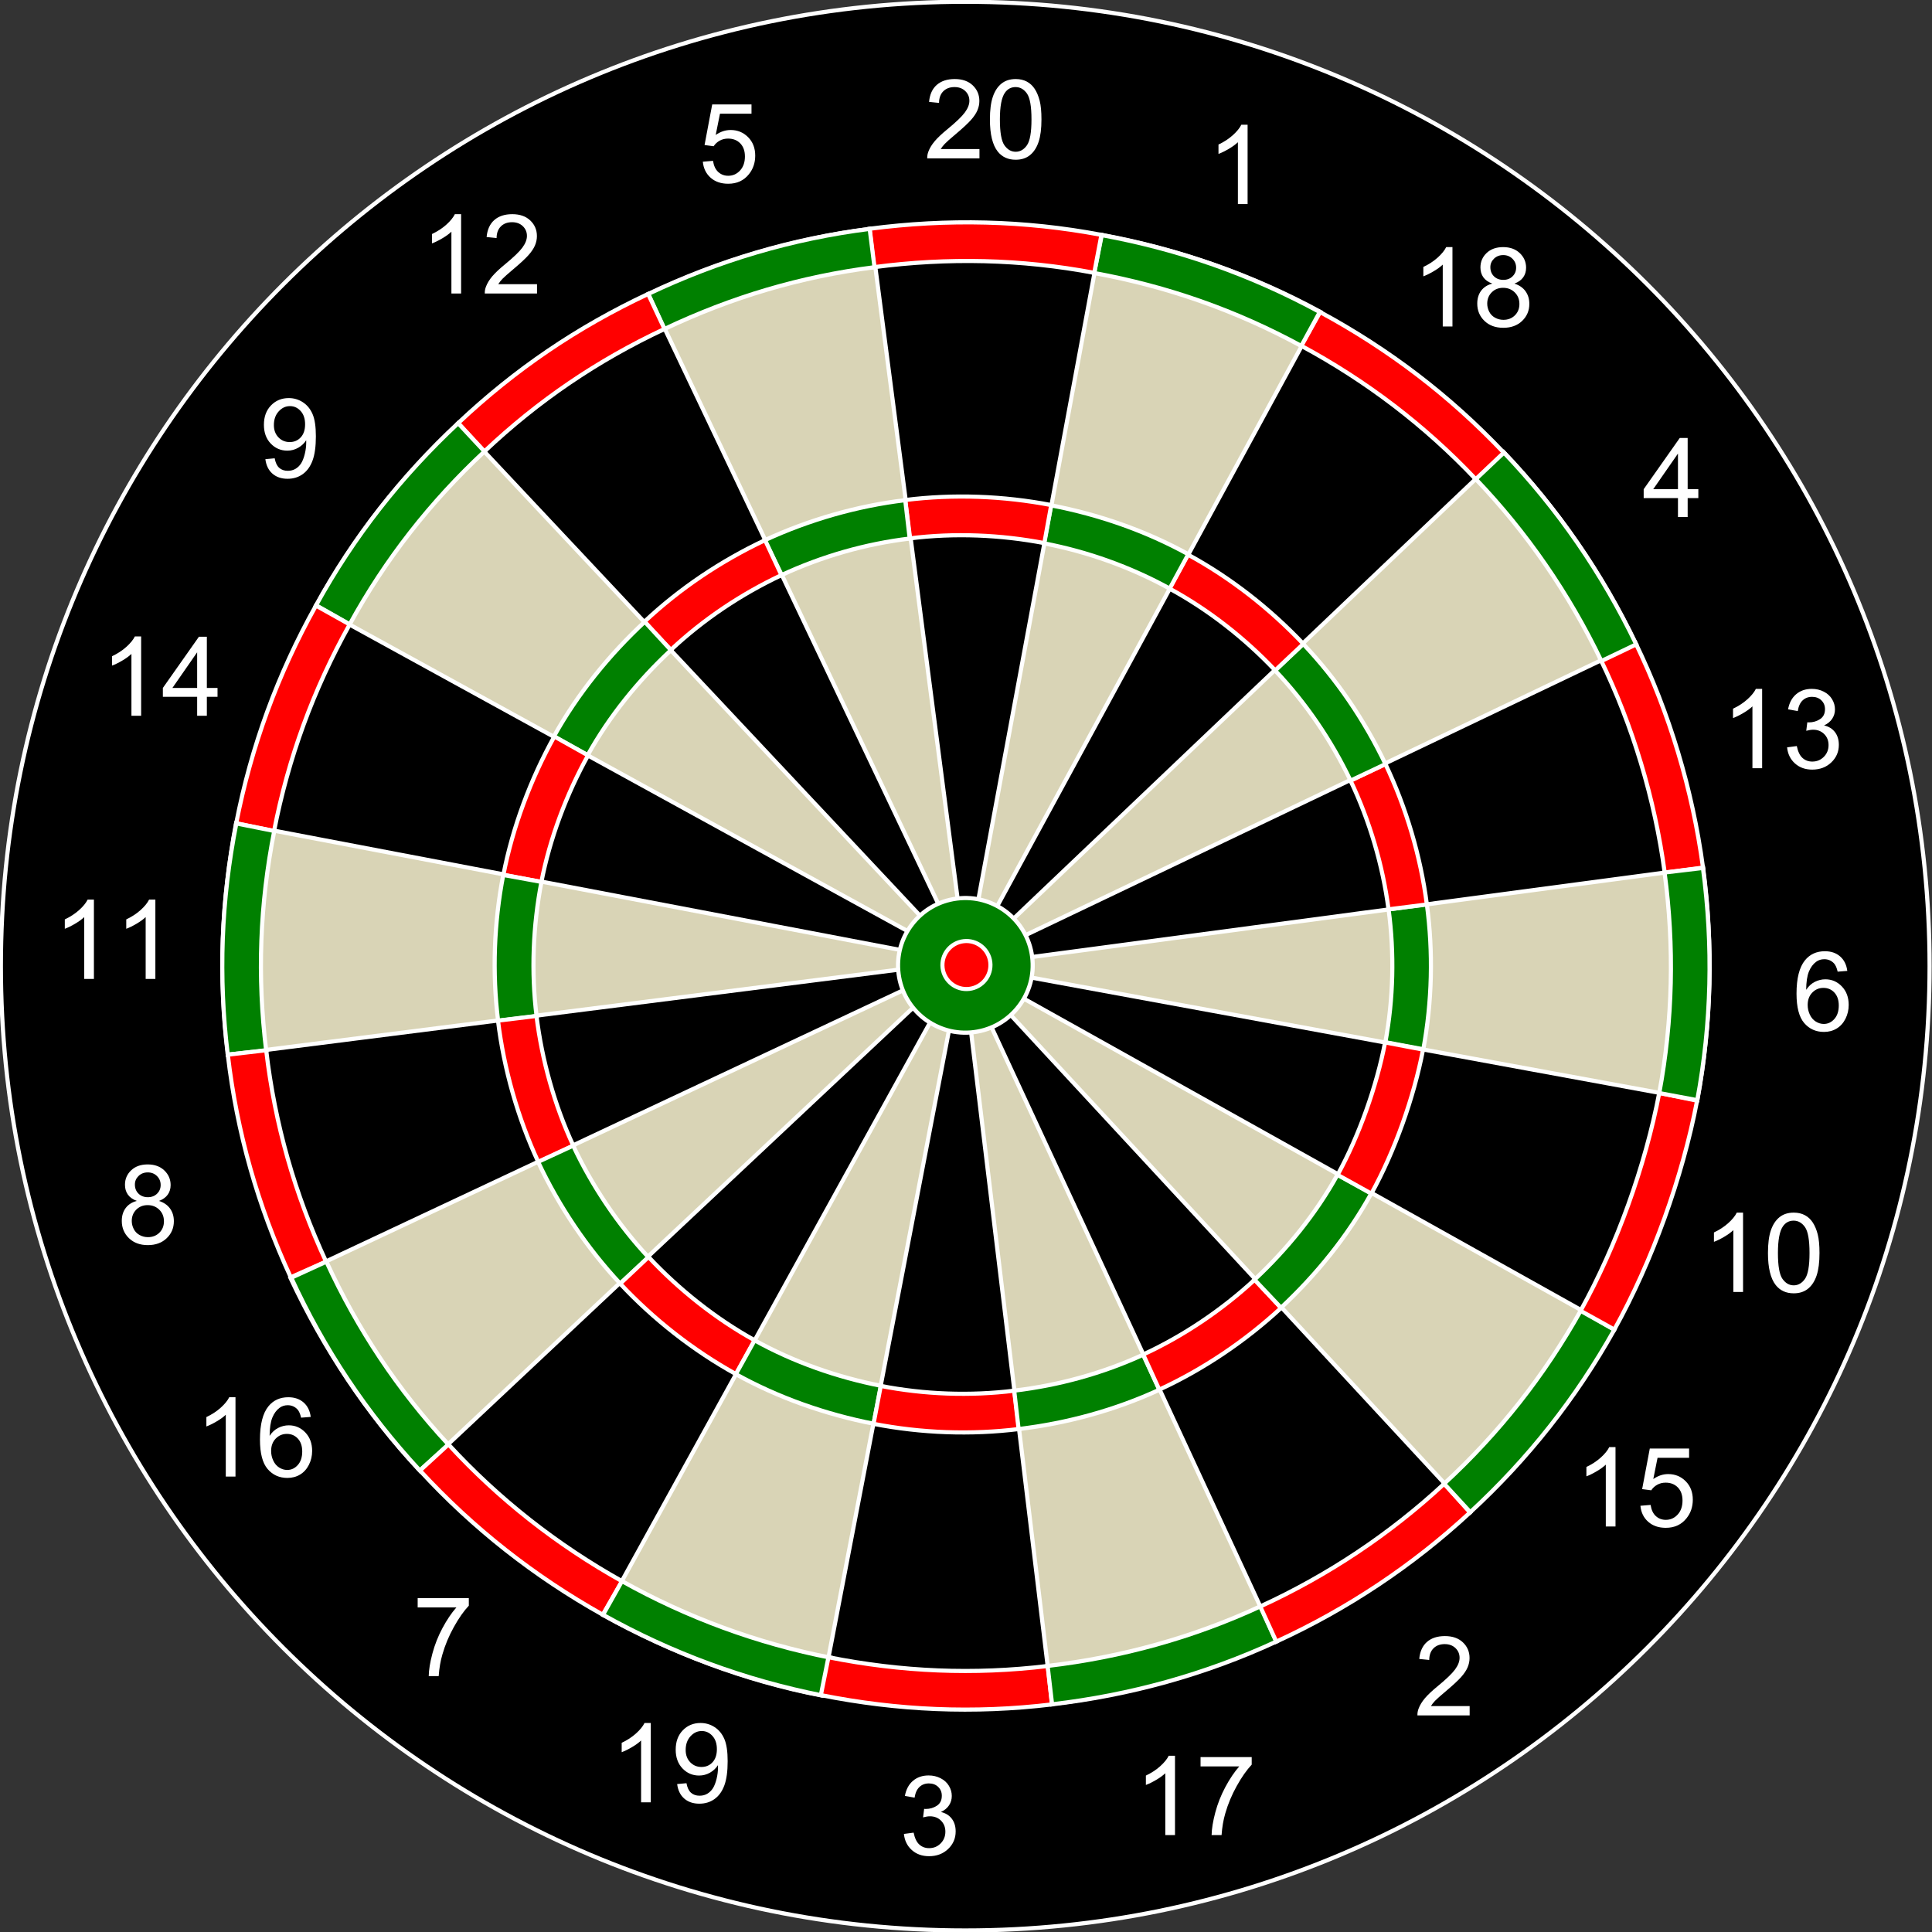 <?xml version="1.0" encoding="UTF-8" standalone="no"?>
<!-- Created with Inkscape (http://www.inkscape.org/) -->

<svg
   xmlns:dc="http://purl.org/dc/elements/1.1/"
   xmlns:cc="http://creativecommons.org/ns#"
   xmlns:rdf="http://www.w3.org/1999/02/22-rdf-syntax-ns#"
   xmlns:svg="http://www.w3.org/2000/svg"
   xmlns="http://www.w3.org/2000/svg"
   xmlns:sodipodi="http://sodipodi.sourceforge.net/DTD/sodipodi-0.dtd"
   xmlns:inkscape="http://www.inkscape.org/namespaces/inkscape"
   id="svg2"
   version="1.1"
   inkscape:version="0.48.1 "
   width="700"
   height="700"
   sodipodi:docname="dart.svg">
  <rect width="100%" height="100%" fill="#333333" stroke="none"/>
  <defs
     id="defs6" />
  <sodipodi:namedview
     pagecolor="#ffffff"
     bordercolor="#666666"
     borderopacity="1"
     objecttolerance="10"
     gridtolerance="10"
     guidetolerance="10"
     inkscape:pageopacity="0"
     inkscape:pageshadow="2"
     inkscape:window-width="1680"
     inkscape:window-height="988"
     id="namedview4"
     showgrid="false"
     inkscape:zoom="0.73291307"
     inkscape:cx="256.87519"
     inkscape:cy="415.67361"
     inkscape:window-x="-8"
     inkscape:window-y="-8"
     inkscape:window-maximized="1"
     inkscape:current-layer="svg2"
     inkscape:object-paths="true"
     inkscape:snap-intersection-paths="true"
     inkscape:object-nodes="true"
     inkscape:snap-smooth-nodes="true"
     inkscape:snap-midpoints="true"
     inkscape:snap-object-midpoints="true"
     inkscape:snap-center="true"
     inkscape:snap-bbox="true"
     inkscape:bbox-paths="true"
     inkscape:bbox-nodes="true"
     inkscape:snap-bbox-edge-midpoints="true"
     inkscape:snap-bbox-midpoints="true"
     inkscape:snap-global="false"
     fit-margin-top="0"
     fit-margin-left="0"
     fit-margin-right="0"
     fit-margin-bottom="0" />
  <g
     id="g4097"
     transform="translate(977.558,342.149)">
    <path
       transform="matrix(1.011,0,0,1.011,17.017,-90.204)"
       d="m -292.238,97.029 c 0,190.869 -154.73,345.599 -345.599,345.599 -190.869,0 -345.599,-154.73 -345.599,-345.599 0,-190.869 154.73,-345.599 345.599,-345.599 190.869,0 345.599,154.73 345.599,345.599 z"
       sodipodi:ry="345.59882"
       sodipodi:rx="345.59882"
       sodipodi:cy="97.029259"
       sodipodi:cx="-637.83679"
       id="path2998"
       style="fill:#000000;stroke:#ffffff;stroke-width:1.484;stroke-linecap:round;stroke-linejoin:miter;stroke-miterlimit:4;stroke-opacity:1;stroke-dasharray:none;stroke-dashoffset:0"
       sodipodi:type="arc" />
    <path
       inkscape:transform-center-y="7.1694793"
       inkscape:transform-center-x="-135.46754"
       sodipodi:end="0.31415927"
       sodipodi:start="0"
       transform="matrix(0.772,-0.103,0.103,0.772,-144.886,-132.856)"
       d="m -292.238,97.029 c 0,36.266 -5.708,72.305 -16.915,106.796 l -328.684,-106.796 z"
       sodipodi:ry="345.59882"
       sodipodi:rx="345.59882"
       sodipodi:cy="97.029259"
       sodipodi:cx="-637.83679"
       id="path3800"
       style="fill:#d9d4b6;fill-opacity:1;stroke:#ffffff;stroke-width:1.925;stroke-linecap:butt;stroke-linejoin:miter;stroke-miterlimit:4;stroke-opacity:1;stroke-dasharray:none;stroke-dashoffset:0"
       sodipodi:type="arc" />
    <path
       sodipodi:nodetypes="cccc"
       inkscape:connector-curvature="0"
       id="path3804"
       d="m -292.97,97.152 c 0,36.266 -5.759,72.359 -16.966,106.85 L -637.837,97.029 z"
       inkscape:transform-center-y="-92.845158"
       inkscape:transform-center-x="-122.45123"
       style="fill:#d9d4b6;fill-opacity:1;stroke:#ffffff;stroke-width:1.925;stroke-linecap:butt;stroke-linejoin:miter;stroke-miterlimit:4;stroke-opacity:1;stroke-dashoffset:0"
       transform="matrix(0.564,-0.537,0.537,0.564,-319.643,-390.405)" />
    <path
       sodipodi:nodetypes="cccc"
       inkscape:connector-curvature="0"
       id="path3808"
       d="m -293.786,97.016 c 0,36.266 -5.456,72.044 -16.663,106.535 L -637.837,97.029 z"
       inkscape:transform-center-y="-132.96312"
       inkscape:transform-center-x="-65.150568"
       style="fill:#d9d4b6;fill-opacity:1;stroke:#ffffff;stroke-width:1.925;stroke-linecap:butt;stroke-linejoin:miter;stroke-miterlimit:4;stroke-opacity:1;stroke-dashoffset:0"
       transform="matrix(0.142,-0.766,0.766,0.142,-611.039,-495.877)" />
    <path
       sodipodi:nodetypes="cccc"
       inkscape:connector-curvature="0"
       id="path3812"
       d="m -294.361,97.095 c 0,36.266 -5.623,71.748 -16.829,106.239 L -637.837,97.029 z"
       inkscape:transform-center-y="-134.49407"
       inkscape:transform-center-x="57.453544"
       style="fill:#d9d4b6;fill-opacity:1;stroke:#ffffff;stroke-width:1.925;stroke-linecap:butt;stroke-linejoin:miter;stroke-miterlimit:4;stroke-opacity:1;stroke-dashoffset:0"
       transform="matrix(-0.335,-0.704,0.704,-0.335,-909.606,-410.219)" />
    <path
       sodipodi:nodetypes="cccc"
       inkscape:connector-curvature="0"
       id="path3828"
       d="m -292.238,97.029 c 0,36.266 -6.371,72.17 -17.577,106.661 L -637.837,97.029 z"
       inkscape:transform-center-y="132.7996"
       inkscape:transform-center-x="65.900676"
       style="fill:#d9d4b6;fill-opacity:1;stroke:#ffffff;stroke-width:1.925;stroke-linecap:butt;stroke-linejoin:miter;stroke-miterlimit:4;stroke-opacity:1;stroke-dashoffset:0"
       transform="matrix(-0.147,0.765,-0.765,-0.147,-648.756,509.959)" />
    <path
       inkscape:transform-center-y="134.64282"
       inkscape:transform-center-x="-56.342231"
       sodipodi:end="0.31415927"
       sodipodi:start="0"
       transform="matrix(0.328,0.707,-0.707,0.328,-350.797,426.948)"
       d="m -292.238,97.029 c 0,36.266 -5.708,72.305 -16.915,106.796 l -328.684,-106.796 z"
       sodipodi:ry="345.59882"
       sodipodi:rx="345.59882"
       sodipodi:cy="97.029259"
       sodipodi:cx="-637.83679"
       id="path3832"
       style="fill:#d9d4b6;fill-opacity:1;stroke:#ffffff;stroke-width:1.925;stroke-linecap:butt;stroke-linejoin:miter;stroke-miterlimit:4;stroke-opacity:1;stroke-dasharray:none;stroke-dashoffset:0"
       sodipodi:type="arc" />
    <path
       inkscape:transform-center-y="99.731848"
       inkscape:transform-center-x="-117.85464"
       sodipodi:end="0.31415927"
       sodipodi:start="0"
       transform="matrix(0.68,0.38,-0.38,0.68,-157.232,184.22)"
       d="m -292.238,97.029 c 0,36.266 -5.708,72.305 -16.915,106.796 l -328.684,-106.796 z"
       sodipodi:ry="345.59882"
       sodipodi:rx="345.59882"
       sodipodi:cy="97.029259"
       sodipodi:cx="-637.83679"
       id="path3836"
       style="fill:#d9d4b6;fill-opacity:1;stroke:#ffffff;stroke-width:1.925;stroke-linecap:butt;stroke-linejoin:miter;stroke-miterlimit:4;stroke-opacity:1;stroke-dasharray:none;stroke-dashoffset:0"
       sodipodi:type="arc" />
    <path
       sodipodi:nodetypes="cccc"
       inkscape:connector-curvature="0"
       id="path3816"
       d="m -294.441,97.113 c 0,36.266 -5.922,71.681 -17.129,106.172 L -637.837,97.029 z"
       inkscape:transform-center-y="-99.075527"
       inkscape:transform-center-x="118.3259"
       style="fill:#d9d4b6;fill-opacity:1;stroke:#ffffff;stroke-width:1.925;stroke-linecap:butt;stroke-linejoin:miter;stroke-miterlimit:4;stroke-opacity:1;stroke-dashoffset:0"
       transform="matrix(-0.683,-0.375,0.375,-0.683,-1100.634,-166.661)" />
    <path
       sodipodi:nodetypes="cccc"
       inkscape:connector-curvature="0"
       id="path3824"
       d="m -293.182,96.937 c 0,36.266 -6.196,72.022 -17.403,106.512 L -637.837,97.029 z"
       inkscape:transform-center-y="92.02329"
       inkscape:transform-center-x="122.93045"
       style="fill:#d9d4b6;fill-opacity:1;stroke:#ffffff;stroke-width:1.925;stroke-linecap:butt;stroke-linejoin:miter;stroke-miterlimit:4;stroke-opacity:1;stroke-dashoffset:0"
       transform="matrix(-0.568,0.533,-0.533,-0.568,-940.266,402.027)" />
    <path
       sodipodi:nodetypes="cccc"
       inkscape:connector-curvature="0"
       id="path3820"
       d="m -293.963,96.988 c 0,36.266 -6.01,71.751 -17.216,106.242 L -637.837,97.029 z"
       inkscape:transform-center-y="-8.9722887"
       inkscape:transform-center-x="135.46324"
       style="fill:#d9d4b6;fill-opacity:1;stroke:#ffffff;stroke-width:1.925;stroke-linecap:butt;stroke-linejoin:miter;stroke-miterlimit:4;stroke-opacity:1;stroke-dashoffset:0"
       transform="matrix(-0.773,0.098,-0.098,-0.773,-1112.665,143.786)" />
    <path
       inkscape:transform-center-y="-75.7108"
       inkscape:transform-center-x="-248.38872"
       sodipodi:nodetypes="ccccc"
       inkscape:connector-curvature="0"
       id="path3790"
       d="m -292.242,96.937 c -0.052,-36.574 -5.906,-73.306 -17.35,-108.043 l 18.09,-5.667 c 12.017,36.57 18.162,75.211 18.215,113.705 z"
       style="fill:#ff0000;stroke:#ffffff;stroke-width:2.031;stroke-linecap:butt;stroke-linejoin:miter;stroke-miterlimit:4;stroke-opacity:1;stroke-dashoffset:0"
       transform="matrix(0.732,-0.098,0.098,0.732,-169.979,-125.546)" />
    <path
       inkscape:transform-center-y="4.436572"
       inkscape:transform-center-x="-161.29105"
       sodipodi:nodetypes="ccccc"
       inkscape:connector-curvature="0"
       id="path3794"
       d="m -309.103,203.671 c 11.168,-34.426 16.859,-70.392 16.865,-106.584 l 31.367,-0.076 c 0.002,39.547 -6.219,78.848 -18.435,116.462 z"
       style="fill:#008000;stroke:#ffffff;stroke-width:3.361;stroke-linecap:butt;stroke-linejoin:miter;stroke-miterlimit:4;stroke-opacity:1;stroke-dashoffset:0"
       transform="matrix(0.442,-0.059,0.059,0.442,-351.002,-72.804)" />
    <path
       sodipodi:type="arc"
       style="fill:#008000;stroke:#ffffff;stroke-width:21.379;stroke-linecap:butt;stroke-miterlimit:4;stroke-opacity:1;stroke-dasharray:none"
       id="path3796"
       sodipodi:cx="-637.83679"
       sodipodi:cy="97.029259"
       sodipodi:rx="345.59882"
       sodipodi:ry="345.59882"
       d="m -292.238,97.029 c 0,190.869 -154.73,345.599 -345.599,345.599 -190.869,0 -345.599,-154.73 -345.599,-345.599 0,-190.869 154.73,-345.599 345.599,-345.599 190.869,0 345.599,154.73 345.599,345.599 z"
       transform="matrix(0.07,-0.009,0.009,0.07,-584.007,-4.917)" />
    <path
       transform="matrix(0.025,-0.003,0.003,0.025,-611.745,3.165)"
       d="m -292.238,97.029 c 0,190.869 -154.73,345.599 -345.599,345.599 -190.869,0 -345.599,-154.73 -345.599,-345.599 0,-190.869 154.73,-345.599 345.599,-345.599 190.869,0 345.599,154.73 345.599,345.599 z"
       sodipodi:ry="345.59882"
       sodipodi:rx="345.59882"
       sodipodi:cy="97.029259"
       sodipodi:cx="-637.83679"
       id="path3798"
       style="fill:#ff0000;stroke:#ffffff;stroke-width:59.103;stroke-linecap:butt;stroke-miterlimit:4;stroke-opacity:1;stroke-dasharray:none"
       sodipodi:type="arc" />
    <path
       style="fill:#008000;stroke:#ffffff;stroke-width:1.5;stroke-linecap:butt;stroke-linejoin:miter;stroke-miterlimit:4;stroke-opacity:1;stroke-dashoffset:0"
       d="m -397.345,-102.641 c -11.679,-24.357 -26.977,-46.59 -45.663,-66.096 l 10.251,-9.537 c 19.652,20.545 35.752,43.957 48.043,69.594 z"
       id="path3846"
       inkscape:connector-curvature="0"
       sodipodi:nodetypes="ccccc"
       inkscape:transform-center-x="-213.61045"
       inkscape:transform-center-y="-148.36522" />
    <path
       inkscape:transform-center-y="-206.33614"
       inkscape:transform-center-x="-158.38553"
       sodipodi:nodetypes="ccccc"
       inkscape:connector-curvature="0"
       id="path3848"
       d="m -442.874,-168.525 c -18.583,-19.604 -39.45,-35.498 -63.216,-48.338 l 6.835,-12.22 c 25.003,13.532 46.996,30.303 66.553,50.938 z"
       style="fill:#ff0000;stroke:#ffffff;stroke-width:1.5;stroke-linecap:butt;stroke-linejoin:miter;stroke-miterlimit:4;stroke-opacity:1;stroke-dashoffset:0" />
    <path
       style="fill:#008000;stroke:#ffffff;stroke-width:1.5;stroke-linecap:butt;stroke-linejoin:miter;stroke-miterlimit:4;stroke-opacity:1;stroke-dashoffset:0"
       d="m -506.081,-216.809 c -23.733,-12.9 -48.442,-21.558 -75.013,-26.422 l 2.723,-13.734 c 27.962,5.141 54.012,14.284 78.99,27.864 z"
       id="path3850"
       inkscape:connector-curvature="0"
       sodipodi:nodetypes="ccccc"
       inkscape:transform-center-x="-87.254625"
       inkscape:transform-center-y="-244.67234" />
    <path
       inkscape:transform-center-y="-260.15809"
       inkscape:transform-center-x="-7.50508"
       sodipodi:nodetypes="ccccc"
       inkscape:connector-curvature="0"
       id="path3852"
       d="m -581.091,-243.292 c -26.544,-5.009 -53.01,-5.575 -79.793,-2.064 l -1.616,-13.908 c 28.192,-3.673 56.083,-3.055 84.02,2.218 z"
       style="fill:#ff0000;stroke:#ffffff;stroke-width:1.5;stroke-linecap:butt;stroke-linejoin:miter;stroke-miterlimit:4;stroke-opacity:1;stroke-dashoffset:0" />
    <path
       style="fill:#008000;stroke:#ffffff;stroke-width:1.5;stroke-linecap:butt;stroke-linejoin:miter;stroke-miterlimit:4;stroke-opacity:1;stroke-dashoffset:0"
       d="m -660.708,-245.332 c -26.797,3.404 -51.749,10.829 -76.152,22.412 l -5.818,-12.736 c 25.693,-12.171 52.017,-19.986 80.221,-23.566 z"
       id="path3854"
       inkscape:connector-curvature="0"
       sodipodi:nodetypes="ccccc"
       inkscape:transform-center-x="73.819055"
       inkscape:transform-center-y="-248.94333" />
    <path
       inkscape:transform-center-y="-214.75027"
       inkscape:transform-center-x="146.69979"
       sodipodi:nodetypes="ccccc"
       inkscape:connector-curvature="0"
       id="path3856"
       d="m -736.792,-222.968 c -24.448,11.488 -45.646,25.895 -65.297,44.428 l -9.456,-10.326 c 20.698,-19.49 43.082,-34.69 68.813,-46.78 z"
       style="fill:#ff0000;stroke:#ffffff;stroke-width:1.5;stroke-linecap:butt;stroke-linejoin:miter;stroke-miterlimit:4;stroke-opacity:1;stroke-dashoffset:0" />
    <path
       style="fill:#008000;stroke:#ffffff;stroke-width:1.5;stroke-linecap:butt;stroke-linejoin:miter;stroke-miterlimit:4;stroke-opacity:1;stroke-dashoffset:0"
       d="m -802.026,-178.582 c -19.731,18.449 -35.833,38.971 -48.834,62.649 l -12.173,-6.918 c 13.703,-24.91 30.689,-46.552 51.457,-65.967 z"
       id="path3858"
       inkscape:connector-curvature="0"
       sodipodi:nodetypes="ccccc"
       inkscape:transform-center-x="205.25897"
       inkscape:transform-center-y="-159.78476" />
    <path
       inkscape:transform-center-y="-89.977368"
       inkscape:transform-center-x="243.70347"
       sodipodi:nodetypes="ccccc"
       inkscape:connector-curvature="0"
       id="path3860"
       d="m -850.866,-115.899 c -13.165,23.587 -22.241,48.385 -27.402,74.9 l -13.703,-2.876 c 5.454,-27.902 15.03,-54.036 28.888,-78.861 z"
       style="fill:#ff0000;stroke:#ffffff;stroke-width:1.5;stroke-linecap:butt;stroke-linejoin:miter;stroke-miterlimit:4;stroke-opacity:1;stroke-dashoffset:0" />
    <path
       style="fill:#008000;stroke:#ffffff;stroke-width:1.5;stroke-linecap:butt;stroke-linejoin:miter;stroke-miterlimit:4;stroke-opacity:1;stroke-dashoffset:0"
       d="m -878.195,-41.075 c -5.235,26.5 -6.207,52.728 -2.926,79.54 l -13.921,1.497 c -3.432,-28.222 -2.396,-55.875 3.116,-83.766 z"
       id="path3862"
       inkscape:connector-curvature="0"
       sodipodi:nodetypes="ccccc"
       inkscape:transform-center-x="259.95207"
       inkscape:transform-center-y="-9.775206" />
    <path
       inkscape:transform-center-y="71.401128"
       inkscape:transform-center-x="249.6294"
       sodipodi:nodetypes="ccccc"
       inkscape:connector-curvature="0"
       id="path3864"
       d="m -881.114,38.363 c 3.143,26.829 10.343,52.068 21.688,76.582 l -12.791,5.694 C -884.139,94.828 -891.715,68.214 -895.021,39.976 z"
       style="fill:#ff0000;stroke:#ffffff;stroke-width:1.5;stroke-linecap:butt;stroke-linejoin:miter;stroke-miterlimit:4;stroke-opacity:1;stroke-dashoffset:0" />
    <path
       style="fill:#008000;stroke:#ffffff;stroke-width:1.5;stroke-linecap:butt;stroke-linejoin:miter;stroke-miterlimit:4;stroke-opacity:1;stroke-dashoffset:0"
       d="m -859.306,114.966 c 11.286,24.541 25.87,46.482 44.24,66.286 l -10.403,9.371 c -19.319,-20.858 -34.686,-43.991 -46.563,-69.822 z"
       id="path3866"
       inkscape:connector-curvature="0"
       sodipodi:nodetypes="ccccc"
       inkscape:transform-center-x="215.93905"
       inkscape:transform-center-y="144.93233" />
    <path
       inkscape:transform-center-y="204.03659"
       inkscape:transform-center-x="161.3488"
       sodipodi:nodetypes="ccccc"
       inkscape:connector-curvature="0"
       id="path3868"
       d="m -815.085,181.194 c 18.296,19.872 39.361,36.399 62.937,49.583 l -7.012,12.119 C -783.964,229.001 -806.14,211.582 -825.396,190.665 z"
       style="fill:#ff0000;stroke:#ffffff;stroke-width:1.5;stroke-linecap:butt;stroke-linejoin:miter;stroke-miterlimit:4;stroke-opacity:1;stroke-dashoffset:0" />
    <path
       style="fill:#008000;stroke:#ffffff;stroke-width:1.5;stroke-linecap:butt;stroke-linejoin:miter;stroke-miterlimit:4;stroke-opacity:1;stroke-dashoffset:0"
       d="m -752.211,230.714 c 23.57,13.195 49.086,22.564 75.594,27.759 l -2.894,13.699 c -27.896,-5.489 -54.746,-15.361 -79.553,-29.25 z"
       id="path3870"
       inkscape:connector-curvature="0"
       sodipodi:nodetypes="ccccc"
       inkscape:transform-center-x="90.281835"
       inkscape:transform-center-y="243.59297" />
    <path
       inkscape:transform-center-y="259.90875"
       inkscape:transform-center-x="10.23999"
       sodipodi:nodetypes="ccccc"
       inkscape:connector-curvature="0"
       id="path3872"
       d="m -677.393,258.296 c 26.491,5.281 52.679,6.409 79.497,3.174 l 1.473,13.924 c -28.228,3.383 -55.841,2.189 -83.722,-3.371 z"
       style="fill:#ff0000;stroke:#ffffff;stroke-width:1.5;stroke-linecap:butt;stroke-linejoin:miter;stroke-miterlimit:4;stroke-opacity:1;stroke-dashoffset:0" />
    <path
       style="fill:#008000;stroke:#ffffff;stroke-width:1.5;stroke-linecap:butt;stroke-linejoin:miter;stroke-miterlimit:4;stroke-opacity:1;stroke-dashoffset:0"
       d="m -597.985,261.448 c 26.827,-3.155 52.646,-10.251 77.155,-21.607 l 5.699,12.789 c -25.805,11.932 -52.999,19.405 -81.235,22.724 z"
       id="path3874"
       inkscape:connector-curvature="0"
       sodipodi:nodetypes="ccccc"
       inkscape:transform-center-x="-71.508655"
       inkscape:transform-center-y="249.59943" />
    <path
       inkscape:transform-center-y="216.02252"
       inkscape:transform-center-x="-144.80703"
       sodipodi:nodetypes="ccccc"
       inkscape:connector-curvature="0"
       id="path3876"
       d="m -520.959,239.915 c 24.548,-11.272 46.855,-26.115 66.67,-44.474 l 9.365,10.409 c -20.87,19.307 -44.369,34.932 -70.206,46.795 z"
       style="fill:#ff0000;stroke:#ffffff;stroke-width:1.5;stroke-linecap:butt;stroke-linejoin:miter;stroke-miterlimit:4;stroke-opacity:1;stroke-dashoffset:0" />
    <path
       style="fill:#008000;stroke:#ffffff;stroke-width:1.5;stroke-linecap:butt;stroke-linejoin:miter;stroke-miterlimit:4;stroke-opacity:1;stroke-dashoffset:0"
       d="m -454.318,195.439 c 19.868,-18.301 36.354,-39.214 49.531,-62.794 l 12.121,7.009 c -13.889,24.807 -31.267,46.833 -52.179,66.093 z"
       id="path3878"
       inkscape:connector-curvature="0"
       sodipodi:nodetypes="ccccc"
       inkscape:transform-center-x="-204.07299"
       inkscape:transform-center-y="161.30259" />
    <path
       inkscape:transform-center-y="89.23069"
       inkscape:transform-center-x="-243.97261"
       sodipodi:nodetypes="ccccc"
       inkscape:connector-curvature="0"
       id="path3880"
       d="m -404.888,132.781 c 13.093,-23.627 23.434,-52.433 28.514,-78.963 l 13.712,2.834 c -5.368,27.919 -16.206,58.062 -29.988,82.928 z"
       style="fill:#ff0000;stroke:#ffffff;stroke-width:1.5;stroke-linecap:butt;stroke-linejoin:miter;stroke-miterlimit:4;stroke-opacity:1;stroke-dashoffset:0" />
    <path
       style="fill:#008000;stroke:#ffffff;stroke-width:1.5;stroke-linecap:butt;stroke-linejoin:miter;stroke-miterlimit:4;stroke-opacity:1;stroke-dashoffset:0"
       d="m -376.371,53.895 c 4.928,-26.559 5.509,-53.139 1.917,-79.912 l 13.903,-1.658 c 3.759,28.181 3.131,56.187 -2.057,84.14 z"
       id="path3882"
       inkscape:connector-curvature="0"
       sodipodi:nodetypes="ccccc"
       inkscape:transform-center-x="-260.22946"
       inkscape:transform-center-y="6.6940955" />
    <path
       style="fill:#ff0000;stroke:#ffffff;stroke-width:1.5;stroke-linecap:butt;stroke-linejoin:miter;stroke-miterlimit:4;stroke-opacity:1;stroke-dashoffset:0"
       d="m -474.467,-12.681 c -2.095,-16.017 -6.843,-32.052 -13.776,-46.642 l 12.629,-6.042 c 7.579,15.941 12.752,33.422 15.036,50.925 z"
       id="path3886"
       inkscape:connector-curvature="0"
       sodipodi:nodetypes="ccccc"
       inkscape:transform-center-x="-154.43279"
       inkscape:transform-center-y="-46.170671" />
    <path
       inkscape:transform-center-y="-91.567405"
       inkscape:transform-center-x="-133.18097"
       sodipodi:nodetypes="ccccc"
       inkscape:connector-curvature="0"
       id="path3888"
       d="m -488.231,-59.32 c -6.957,-14.579 -16.21,-28.173 -27.323,-39.895 l 10.135,-9.658 c 12.147,12.807 22.252,27.644 29.849,43.577 z"
       style="fill:#008000;stroke:#ffffff;stroke-width:1.5;stroke-linecap:butt;stroke-linejoin:miter;stroke-miterlimit:4;stroke-opacity:1;stroke-dashoffset:0" />
    <path
       style="fill:#ff0000;stroke:#ffffff;stroke-width:1.5;stroke-linecap:butt;stroke-linejoin:miter;stroke-miterlimit:4;stroke-opacity:1;stroke-dashoffset:0"
       d="m -515.529,-99.259 c -11.116,-11.721 -24.103,-21.92 -38.292,-29.641 l 6.66,-12.315 c 15.506,8.433 29.688,19.552 41.829,32.364 z"
       id="path3890"
       inkscape:connector-curvature="0"
       sodipodi:nodetypes="ccccc"
       inkscape:transform-center-x="-98.993745"
       inkscape:transform-center-y="-127.80607" />
    <path
       inkscape:transform-center-y="-151.31913"
       inkscape:transform-center-x="-55.85389"
       sodipodi:nodetypes="ccccc"
       inkscape:connector-curvature="0"
       id="path3892"
       d="m -553.759,-128.9 c -14.154,-7.785 -29.69,-13.349 -45.555,-16.389 l 2.6,-13.757 c 17.336,3.319 34.241,9.196 49.704,17.708 z"
       style="fill:#008000;stroke:#ffffff;stroke-width:1.5;stroke-linecap:butt;stroke-linejoin:miter;stroke-miterlimit:4;stroke-opacity:1;stroke-dashoffset:0" />
    <path
       style="fill:#ff0000;stroke:#ffffff;stroke-width:1.5;stroke-linecap:butt;stroke-linejoin:miter;stroke-miterlimit:4;stroke-opacity:1;stroke-dashoffset:0"
       d="m -599.174,-145.367 c -15.864,-3.043 -32.604,-3.725 -48.634,-1.727 l -1.767,-13.888 c 17.515,-2.187 35.563,-1.504 52.897,1.827 z"
       id="path3894"
       inkscape:connector-curvature="0"
       sodipodi:nodetypes="ccccc"
       inkscape:transform-center-x="-5.840255"
       inkscape:transform-center-y="-161.16871" />
    <path
       inkscape:transform-center-y="-154.86989"
       inkscape:transform-center-x="44.61395"
       sodipodi:nodetypes="ccccc"
       inkscape:connector-curvature="0"
       id="path3896"
       d="m -647.956,-147.026 c -16.037,1.933 -31.721,6.424 -46.38,13.209 l -6.162,-12.59 c 16.017,-7.418 33.399,-12.418 50.924,-14.525 z"
       style="fill:#008000;stroke:#ffffff;stroke-width:1.5;stroke-linecap:butt;stroke-linejoin:miter;stroke-miterlimit:4;stroke-opacity:1;stroke-dashoffset:0" />
    <path
       style="fill:#ff0000;stroke:#ffffff;stroke-width:1.5;stroke-linecap:butt;stroke-linejoin:miter;stroke-miterlimit:4;stroke-opacity:1;stroke-dashoffset:0"
       d="m -694.435,-133.762 c -14.61,6.891 -28.294,16.035 -40.066,27.096 l -9.613,-10.178 c 12.861,-12.09 27.792,-22.08 43.759,-29.605 z"
       id="path3898"
       inkscape:connector-curvature="0"
       sodipodi:nodetypes="ccccc"
       inkscape:transform-center-x="90.97772"
       inkscape:transform-center-y="-133.58012" />
    <path
       inkscape:transform-center-y="-100.25073"
       inkscape:transform-center-x="126.8294"
       sodipodi:nodetypes="ccccc"
       inkscape:connector-curvature="0"
       id="path3900"
       d="m -734.464,-106.583 c -11.831,10.998 -22.308,23.936 -30.17,38.047 l -12.247,-6.782 c 8.588,-15.421 19.996,-29.544 32.927,-41.557 z"
       style="fill:#008000;stroke:#ffffff;stroke-width:1.5;stroke-linecap:butt;stroke-linejoin:miter;stroke-miterlimit:4;stroke-opacity:1;stroke-dashoffset:0" />
    <path
       style="fill:#ff0000;stroke:#ffffff;stroke-width:1.5;stroke-linecap:butt;stroke-linejoin:miter;stroke-miterlimit:4;stroke-opacity:1;stroke-dashoffset:0"
       d="m -764.5,-68.463 c -7.84,14.123 -13.81,30.036 -16.912,45.889 l -13.746,-2.653 c 3.386,-17.323 9.874,-34.651 18.446,-50.081 z"
       id="path3902"
       inkscape:connector-curvature="0"
       sodipodi:nodetypes="ccccc"
       inkscape:transform-center-x="151.11011"
       inkscape:transform-center-y="-56.435735" />
    <path
       inkscape:transform-center-y="-5.9553995"
       inkscape:transform-center-x="161.15843"
       sodipodi:nodetypes="ccccc"
       inkscape:connector-curvature="0"
       id="path3904"
       d="m -781.387,-22.627 c -3.054,15.862 -3.747,32.602 -1.76,48.633 l -13.939,1.708 c -2.175,-17.517 -1.48,-35.514 1.863,-52.846 z"
       style="fill:#008000;stroke:#ffffff;stroke-width:1.5;stroke-linecap:butt;stroke-linejoin:miter;stroke-miterlimit:4;stroke-opacity:1;stroke-dashoffset:0" />
    <path
       style="fill:#ff0000;stroke:#ffffff;stroke-width:1.5;stroke-linecap:butt;stroke-linejoin:miter;stroke-miterlimit:4;stroke-opacity:1;stroke-dashoffset:0"
       d="m -783.175,25.946 c 1.968,16.033 6.541,32.402 13.358,47.047 l -12.677,5.941 c -7.452,-16.001 -12.489,-33.77 -14.633,-51.29 z"
       id="path3906"
       inkscape:connector-curvature="0"
       sodipodi:nodetypes="ccccc"
       inkscape:transform-center-x="154.77839"
       inkscape:transform-center-y="44.944923" />
    <path
       inkscape:transform-center-y="90.598104"
       inkscape:transform-center-x="133.83502"
       sodipodi:nodetypes="ccccc"
       inkscape:connector-curvature="0"
       id="path3908"
       d="m -769.892,72.931 c 6.85,14.629 16.302,28.688 27.33,40.491 l -10.305,9.485 c -12.053,-12.895 -22.249,-28.104 -29.728,-44.092 z"
       style="fill:#008000;stroke:#ffffff;stroke-width:1.5;stroke-linecap:butt;stroke-linejoin:miter;stroke-miterlimit:4;stroke-opacity:1;stroke-dashoffset:0" />
    <path
       style="fill:#ff0000;stroke:#ffffff;stroke-width:1.5;stroke-linecap:butt;stroke-linejoin:miter;stroke-miterlimit:4;stroke-opacity:1;stroke-dashoffset:0"
       d="m -742.594,113.272 c 11.04,11.792 24.311,22.372 38.45,30.184 l -6.739,12.271 c -15.451,-8.533 -29.911,-19.891 -41.97,-32.78 z"
       id="path3910"
       inkscape:connector-curvature="0"
       sodipodi:nodetypes="ccccc"
       inkscape:transform-center-x="99.804555"
       inkscape:transform-center-y="127.17841" />
    <path
       inkscape:transform-center-y="151.09208"
       inkscape:transform-center-x="56.485565"
       sodipodi:nodetypes="ccccc"
       inkscape:connector-curvature="0"
       id="path3912"
       d="m -704.151,143.474 c 14.121,7.845 29.932,13.373 45.784,16.48 l -2.657,13.746 c -17.322,-3.392 -34.499,-9.388 -49.926,-17.965 z"
       style="fill:#008000;stroke:#ffffff;stroke-width:1.5;stroke-linecap:butt;stroke-linejoin:miter;stroke-miterlimit:4;stroke-opacity:1;stroke-dashoffset:0" />
    <path
       style="fill:#ff0000;stroke:#ffffff;stroke-width:1.5;stroke-linecap:butt;stroke-linejoin:miter;stroke-miterlimit:4;stroke-opacity:1;stroke-dashoffset:0"
       d="m -658.444,160.005 c 15.859,3.072 32.35,3.684 48.383,1.716 l 1.742,13.891 c -17.519,2.155 -35.417,1.49 -52.744,-1.873 z"
       id="path3914"
       inkscape:connector-curvature="0"
       sodipodi:nodetypes="ccccc"
       inkscape:transform-center-x="6.14622"
       inkscape:transform-center-y="161.14131" />
    <path
       inkscape:transform-center-y="154.95513"
       inkscape:transform-center-x="-44.303045"
       sodipodi:nodetypes="ccccc"
       inkscape:connector-curvature="0"
       id="path3916"
       d="m -610.092,161.706 c 16.041,-1.901 32.032,-6.26 46.705,-13.016 l 5.888,12.702 c -16.032,7.386 -33.473,12.153 -51.002,14.224 z"
       style="fill:#008000;stroke:#ffffff;stroke-width:1.5;stroke-linecap:butt;stroke-linejoin:miter;stroke-miterlimit:4;stroke-opacity:1;stroke-dashoffset:0" />
    <path
       style="fill:#ff0000;stroke:#ffffff;stroke-width:1.5;stroke-linecap:butt;stroke-linejoin:miter;stroke-miterlimit:4;stroke-opacity:1;stroke-dashoffset:0"
       d="m -563.347,148.614 c 14.662,-6.778 28.566,-16.166 40.423,-27.136 l 9.534,10.252 c -12.954,11.99 -28.111,22.214 -44.135,29.616 z"
       id="path3918"
       inkscape:connector-curvature="0"
       sodipodi:nodetypes="ccccc"
       inkscape:transform-center-x="-89.95353"
       inkscape:transform-center-y="134.26417" />
    <path
       inkscape:transform-center-y="99.936658"
       inkscape:transform-center-x="-127.07533"
       sodipodi:nodetypes="ccccc"
       inkscape:connector-curvature="0"
       id="path3920"
       d="m -523.037,121.506 c 11.803,-11.028 22.248,-23.891 30.075,-38.021 l 12.264,6.752 c -8.549,15.442 -19.823,29.394 -32.724,41.44 z"
       style="fill:#008000;stroke:#ffffff;stroke-width:1.5;stroke-linecap:butt;stroke-linejoin:miter;stroke-miterlimit:4;stroke-opacity:1;stroke-dashoffset:0" />
    <path
       style="fill:#ff0000;stroke:#ffffff;stroke-width:1.5;stroke-linecap:butt;stroke-linejoin:miter;stroke-miterlimit:4;stroke-opacity:1;stroke-dashoffset:0"
       d="m -492.921,83.521 c 7.79,-14.151 14.153,-32.119 17.2,-47.982 l 13.756,2.605 c -3.325,17.335 -10.201,36.72 -18.719,52.18 z"
       id="path3922"
       inkscape:connector-curvature="0"
       sodipodi:nodetypes="ccccc"
       inkscape:transform-center-x="-151.30008"
       inkscape:transform-center-y="55.90718" />
    <g
       id="text3931"
       style="font-size:40px;font-style:normal;font-weight:normal;line-height:125%;letter-spacing:0px;word-spacing:0px;fill:#ffffff;fill-opacity:1;stroke:none;font-family:Sans">
      <path
         id="path4090"
         d="m -622.679,-288.14 0,3.379 -18.926,0 c -0.026,-0.846 0.111,-1.66 0.41,-2.441 0.482,-1.289 1.253,-2.559 2.314,-3.809 1.061,-1.25 2.594,-2.695 4.6,-4.336 3.112,-2.552 5.215,-4.574 6.309,-6.064 1.094,-1.491 1.641,-2.9 1.641,-4.229 -10e-6,-1.393 -0.498,-2.568 -1.494,-3.525 -0.996,-0.957 -2.295,-1.436 -3.896,-1.436 -1.693,3e-5 -3.047,0.508 -4.062,1.523 -1.016,1.016 -1.53,2.422 -1.543,4.219 l -3.613,-0.371 c 0.247,-2.695 1.178,-4.749 2.793,-6.162 1.615,-1.413 3.783,-2.119 6.504,-2.119 2.747,2e-5 4.922,0.762 6.523,2.285 1.602,1.523 2.402,3.411 2.402,5.664 -2e-5,1.146 -0.234,2.272 -0.703,3.379 -0.469,1.107 -1.247,2.272 -2.334,3.496 -1.087,1.224 -2.894,2.904 -5.42,5.039 -2.109,1.771 -3.464,2.972 -4.062,3.604 -0.599,0.632 -1.094,1.266 -1.484,1.904 z"
         inkscape:connector-curvature="0" />
      <path
         id="path4092"
         d="m -618.89,-298.882 c 0,-3.385 0.348,-6.11 1.045,-8.174 0.697,-2.064 1.732,-3.656 3.105,-4.775 1.374,-1.12 3.102,-1.68 5.186,-1.68 1.536,2e-5 2.884,0.309 4.043,0.928 1.159,0.619 2.116,1.51 2.871,2.676 0.755,1.165 1.348,2.585 1.777,4.258 0.43,1.673 0.645,3.929 0.645,6.768 -2e-5,3.359 -0.345,6.071 -1.035,8.135 -0.69,2.064 -1.722,3.659 -3.096,4.785 -1.374,1.126 -3.109,1.689 -5.205,1.689 -2.76,0 -4.928,-0.99 -6.504,-2.969 -1.888,-2.383 -2.832,-6.263 -2.832,-11.641 z m 3.613,0 c -10e-6,4.701 0.55,7.829 1.65,9.385 1.1,1.556 2.458,2.334 4.072,2.334 1.615,0 2.972,-0.781 4.072,-2.344 1.1,-1.562 1.65,-4.687 1.65,-9.375 -10e-6,-4.714 -0.55,-7.845 -1.65,-9.395 -1.1,-1.549 -2.471,-2.324 -4.111,-2.324 -1.615,3e-5 -2.904,0.684 -3.867,2.051 -1.211,1.745 -1.816,4.967 -1.816,9.668 z"
         inkscape:connector-curvature="0" />
    </g>
    <g
       id="text3935"
       style="font-size:40px;font-style:normal;font-weight:normal;line-height:125%;letter-spacing:0px;word-spacing:0px;fill:#ffffff;fill-opacity:1;stroke:none;font-family:Sans">
      <path
         id="path4087"
         d="m -525.528,-268.215 -3.516,0 0,-22.402 c -0.846,0.807 -1.956,1.615 -3.33,2.422 -1.374,0.807 -2.607,1.413 -3.701,1.816 l 0,-3.398 c 1.966,-0.924 3.685,-2.044 5.156,-3.359 1.471,-1.315 2.513,-2.591 3.125,-3.828 l 2.266,0 z"
         inkscape:connector-curvature="0" />
    </g>
    <g
       id="text3939"
       style="font-size:40px;font-style:normal;font-weight:normal;line-height:125%;letter-spacing:0px;word-spacing:0px;fill:#ffffff;fill-opacity:1;stroke:none;font-family:Sans">
      <path
         id="path4082"
         d="m -451.305,-223.868 -3.516,0 0,-22.402 c -0.846,0.807 -1.956,1.615 -3.33,2.422 -1.374,0.807 -2.607,1.413 -3.701,1.816 l 0,-3.398 c 1.966,-0.924 3.685,-2.044 5.156,-3.359 1.471,-1.315 2.513,-2.591 3.125,-3.828 l 2.266,0 z"
         inkscape:connector-curvature="0" />
      <path
         id="path4084"
         d="m -436.871,-239.395 c -1.458,-0.534 -2.539,-1.296 -3.242,-2.285 -0.703,-0.99 -1.055,-2.174 -1.055,-3.555 0,-2.083 0.749,-3.835 2.246,-5.254 1.497,-1.419 3.49,-2.129 5.977,-2.129 2.5,3e-5 4.512,0.726 6.035,2.178 1.523,1.452 2.285,3.219 2.285,5.303 -2e-5,1.328 -0.348,2.484 -1.045,3.467 -0.697,0.983 -1.755,1.742 -3.174,2.275 1.758,0.573 3.096,1.497 4.014,2.773 0.918,1.276 1.377,2.799 1.377,4.57 -2e-5,2.448 -0.866,4.505 -2.598,6.172 -1.732,1.667 -4.01,2.5 -6.836,2.5 -2.826,0 -5.104,-0.837 -6.836,-2.51 -1.732,-1.673 -2.598,-3.76 -2.598,-6.26 -10e-6,-1.862 0.472,-3.421 1.416,-4.678 0.944,-1.256 2.288,-2.113 4.033,-2.568 z m -0.703,-5.957 c -1e-5,1.354 0.436,2.461 1.309,3.32 0.872,0.859 2.005,1.289 3.398,1.289 1.354,2e-5 2.464,-0.426 3.33,-1.279 0.866,-0.853 1.299,-1.898 1.299,-3.135 -2e-5,-1.289 -0.446,-2.373 -1.338,-3.252 -0.892,-0.879 -2.002,-1.318 -3.33,-1.318 -1.341,2e-5 -2.454,0.43 -3.34,1.289 -0.885,0.859 -1.328,1.888 -1.328,3.086 z m -1.133,13.223 c -1e-5,1.003 0.238,1.973 0.713,2.91 0.475,0.938 1.182,1.663 2.119,2.178 0.937,0.514 1.947,0.771 3.027,0.771 1.68,0 3.066,-0.54 4.16,-1.621 1.094,-1.081 1.641,-2.454 1.641,-4.121 -10e-6,-1.693 -0.563,-3.092 -1.689,-4.199 -1.126,-1.107 -2.536,-1.66 -4.229,-1.66 -1.654,1e-5 -3.024,0.547 -4.111,1.641 -1.087,1.094 -1.631,2.461 -1.631,4.102 z"
         inkscape:connector-curvature="0" />
    </g>
    <g
       id="text3943"
       style="font-size:40px;font-style:normal;font-weight:normal;line-height:125%;letter-spacing:0px;word-spacing:0px;fill:#ffffff;fill-opacity:1;stroke:none;font-family:Sans">
      <path
         id="path4079"
         d="m -369.6,-154.823 0,-6.855 -12.422,0 0,-3.223 13.066,-18.555 2.871,0 0,18.555 3.867,0 0,3.223 -3.867,0 0,6.855 z m 0,-10.078 0,-12.91 -8.965,12.91 z"
         inkscape:connector-curvature="0" />
    </g>
    <g
       id="text3947"
       style="font-size:40px;font-style:normal;font-weight:normal;line-height:125%;letter-spacing:0px;word-spacing:0px;fill:#ffffff;fill-opacity:1;stroke:none;font-family:Sans">
      <path
         id="path4074"
         d="m -339.102,-63.813 -3.516,0 0,-22.402 c -0.846,0.807 -1.956,1.615 -3.33,2.422 -1.374,0.807 -2.607,1.413 -3.701,1.816 l 0,-3.398 c 1.966,-0.924 3.685,-2.044 5.156,-3.359 1.471,-1.315 2.513,-2.591 3.125,-3.828 l 2.266,0 z"
         inkscape:connector-curvature="0" />
      <path
         id="path4076"
         d="m -330.06,-71.372 3.516,-0.469 c 0.404,1.992 1.09,3.428 2.061,4.307 0.97,0.879 2.152,1.318 3.545,1.318 1.654,3e-6 3.05,-0.573 4.189,-1.719 1.139,-1.146 1.709,-2.565 1.709,-4.258 -10e-6,-1.615 -0.527,-2.946 -1.582,-3.994 -1.055,-1.048 -2.396,-1.572 -4.023,-1.572 -0.664,1.4e-5 -1.491,0.13 -2.48,0.391 l 0.391,-3.086 c 0.234,0.026 0.423,0.039 0.566,0.039 1.497,1.7e-5 2.845,-0.391 4.043,-1.172 1.198,-0.781 1.797,-1.986 1.797,-3.613 -2e-5,-1.289 -0.436,-2.357 -1.309,-3.203 -0.872,-0.846 -1.999,-1.27 -3.379,-1.27 -1.367,2.6e-5 -2.507,0.43 -3.418,1.289 -0.911,0.859 -1.497,2.148 -1.758,3.867 l -3.516,-0.625 c 0.43,-2.357 1.406,-4.183 2.93,-5.479 1.523,-1.296 3.418,-1.943 5.684,-1.943 1.562,2.9e-5 3.001,0.335 4.316,1.006 1.315,0.671 2.321,1.585 3.018,2.744 0.697,1.159 1.045,2.389 1.045,3.691 -2e-5,1.237 -0.332,2.363 -0.996,3.379 -0.664,1.016 -1.647,1.823 -2.949,2.422 1.693,0.391 3.008,1.201 3.945,2.432 0.937,1.23 1.406,2.77 1.406,4.619 -2e-5,2.5 -0.911,4.619 -2.734,6.357 -1.823,1.738 -4.128,2.607 -6.914,2.607 -2.513,0 -4.6,-0.749 -6.26,-2.246 -1.66,-1.497 -2.607,-3.437 -2.842,-5.82 z"
         inkscape:connector-curvature="0" />
    </g>
    <g
       id="text3951"
       style="font-size:40px;font-style:normal;font-weight:normal;line-height:125%;letter-spacing:0px;word-spacing:0px;fill:#ffffff;fill-opacity:1;stroke:none;font-family:Sans">
      <path
         id="path4071"
         d="m -308.247,9.627 -3.496,0.273 c -0.313,-1.38 -0.755,-2.383 -1.328,-3.008 -0.951,-1.003 -2.122,-1.504 -3.516,-1.504 -1.12,2.59e-5 -2.103,0.313 -2.949,0.938 -1.107,0.807 -1.979,1.986 -2.617,3.535 -0.638,1.549 -0.97,3.757 -0.996,6.621 0.846,-1.289 1.882,-2.246 3.105,-2.871 1.224,-0.625 2.506,-0.937 3.848,-0.938 2.344,1.9e-5 4.339,0.863 5.986,2.588 1.647,1.725 2.471,3.955 2.471,6.689 -2e-5,1.797 -0.387,3.467 -1.162,5.01 -0.775,1.543 -1.839,2.725 -3.193,3.545 -1.354,0.82 -2.891,1.23 -4.609,1.23 -2.93,0 -5.319,-1.077 -7.168,-3.232 -1.849,-2.155 -2.773,-5.706 -2.773,-10.654 0,-5.534 1.022,-9.557 3.066,-12.07 1.784,-2.187 4.186,-3.281 7.207,-3.281 2.253,2.87e-5 4.098,0.632 5.537,1.895 1.439,1.263 2.301,3.008 2.588,5.234 z m -14.355,12.344 c -1e-5,1.211 0.257,2.37 0.771,3.477 0.514,1.107 1.234,1.95 2.158,2.529 0.924,0.579 1.895,0.869 2.91,0.869 1.484,2e-6 2.76,-0.599 3.828,-1.797 1.068,-1.198 1.602,-2.826 1.602,-4.883 -2e-5,-1.979 -0.527,-3.538 -1.582,-4.678 -1.055,-1.139 -2.383,-1.709 -3.984,-1.709 -1.589,1.5e-5 -2.936,0.57 -4.043,1.709 -1.107,1.139 -1.66,2.633 -1.66,4.482 z"
         inkscape:connector-curvature="0" />
    </g>
    <g
       id="text3955"
       style="font-size:40px;font-style:normal;font-weight:normal;line-height:125%;letter-spacing:0px;word-spacing:0px;fill:#ffffff;fill-opacity:1;stroke:none;font-family:Sans">
      <path
         id="path4066"
         d="m -346.017,125.956 -3.516,0 0,-22.402 c -0.846,0.807 -1.956,1.615 -3.33,2.422 -1.374,0.807 -2.607,1.413 -3.701,1.816 l 0,-3.398 c 1.966,-0.924 3.685,-2.044 5.156,-3.359 1.471,-1.315 2.513,-2.591 3.125,-3.828 l 2.266,0 z"
         inkscape:connector-curvature="0" />
      <path
         id="path4068"
         d="m -336.993,111.835 c 0,-3.385 0.348,-6.11 1.045,-8.174 0.697,-2.064 1.732,-3.656 3.105,-4.775 1.374,-1.12 3.102,-1.68 5.186,-1.68 1.536,2.8e-5 2.884,0.309 4.043,0.928 1.159,0.619 2.116,1.51 2.871,2.676 0.755,1.165 1.348,2.585 1.777,4.258 0.43,1.673 0.645,3.929 0.645,6.768 -2e-5,3.359 -0.345,6.071 -1.035,8.135 -0.69,2.064 -1.722,3.659 -3.096,4.785 -1.374,1.126 -3.109,1.689 -5.205,1.689 -2.76,0 -4.928,-0.99 -6.504,-2.969 -1.888,-2.383 -2.832,-6.263 -2.832,-11.641 z m 3.613,0 c -1e-5,4.701 0.55,7.829 1.65,9.385 1.1,1.556 2.458,2.334 4.072,2.334 1.615,0 2.972,-0.781 4.072,-2.344 1.1,-1.562 1.65,-4.687 1.65,-9.375 -2e-5,-4.714 -0.55,-7.845 -1.65,-9.395 -1.1,-1.549 -2.471,-2.324 -4.111,-2.324 -1.615,2e-5 -2.904,0.684 -3.867,2.051 -1.211,1.745 -1.816,4.967 -1.816,9.668 z"
         inkscape:connector-curvature="0" />
    </g>
    <g
       id="text3959"
       style="font-size:40px;font-style:normal;font-weight:normal;line-height:125%;letter-spacing:0px;word-spacing:0px;fill:#ffffff;fill-opacity:1;stroke:none;font-family:Sans">
      <path
         id="path4061"
         d="m -392.229,210.92 -3.516,0 0,-22.402 c -0.846,0.807 -1.956,1.615 -3.33,2.422 -1.374,0.807 -2.607,1.413 -3.701,1.816 l 0,-3.398 c 1.966,-0.924 3.685,-2.044 5.156,-3.359 1.471,-1.315 2.513,-2.591 3.125,-3.828 l 2.266,0 z"
         inkscape:connector-curvature="0" />
      <path
         id="path4063"
         d="m -383.206,203.42 3.691,-0.312 c 0.273,1.797 0.908,3.148 1.904,4.053 0.996,0.905 2.197,1.357 3.604,1.357 1.693,0 3.125,-0.638 4.297,-1.914 1.172,-1.276 1.758,-2.969 1.758,-5.078 -2e-5,-2.005 -0.563,-3.587 -1.689,-4.746 -1.126,-1.159 -2.601,-1.738 -4.424,-1.738 -1.133,2e-5 -2.155,0.257 -3.066,0.771 -0.911,0.514 -1.628,1.182 -2.148,2.002 l -3.301,-0.43 2.773,-14.707 14.238,0 0,3.359 -11.426,0 -1.543,7.695 c 1.719,-1.198 3.522,-1.797 5.41,-1.797 2.5,2e-5 4.609,0.866 6.328,2.598 1.719,1.732 2.578,3.958 2.578,6.68 -2e-5,2.591 -0.755,4.831 -2.266,6.719 -1.836,2.318 -4.342,3.477 -7.52,3.477 -2.604,0 -4.73,-0.729 -6.377,-2.188 -1.647,-1.458 -2.588,-3.392 -2.822,-5.801 z"
         inkscape:connector-curvature="0" />
    </g>
    <g
       id="text3963"
       style="font-size:40px;font-style:normal;font-weight:normal;line-height:125%;letter-spacing:0px;word-spacing:0px;fill:#ffffff;fill-opacity:1;stroke:none;font-family:Sans">
      <path
         id="path4058"
         d="m -445.073,276.007 0,3.379 -18.926,0 c -0.026,-0.846 0.111,-1.66 0.41,-2.441 0.482,-1.289 1.253,-2.559 2.314,-3.809 1.061,-1.25 2.594,-2.695 4.6,-4.336 3.112,-2.552 5.215,-4.574 6.309,-6.064 1.094,-1.491 1.641,-2.9 1.641,-4.229 -2e-5,-1.393 -0.498,-2.568 -1.494,-3.525 -0.996,-0.957 -2.295,-1.436 -3.896,-1.436 -1.693,2e-5 -3.047,0.508 -4.062,1.523 -1.016,1.016 -1.53,2.422 -1.543,4.219 l -3.613,-0.371 c 0.247,-2.695 1.178,-4.749 2.793,-6.162 1.615,-1.413 3.783,-2.119 6.504,-2.119 2.747,3e-5 4.922,0.762 6.523,2.285 1.602,1.523 2.402,3.411 2.402,5.664 -2e-5,1.146 -0.234,2.272 -0.703,3.379 -0.469,1.107 -1.247,2.272 -2.334,3.496 -1.087,1.224 -2.894,2.904 -5.42,5.039 -2.109,1.771 -3.464,2.972 -4.062,3.604 -0.599,0.632 -1.094,1.266 -1.484,1.904 z"
         inkscape:connector-curvature="0" />
    </g>
    <g
       id="text3967"
       style="font-size:40px;font-style:normal;font-weight:normal;line-height:125%;letter-spacing:0px;word-spacing:0px;fill:#ffffff;fill-opacity:1;stroke:none;font-family:Sans">
      <path
         id="path4053"
         d="m -551.834,322.736 -3.516,0 0,-22.402 c -0.846,0.807 -1.956,1.615 -3.33,2.422 -1.374,0.807 -2.607,1.413 -3.701,1.816 l 0,-3.398 c 1.966,-0.924 3.685,-2.044 5.156,-3.359 1.471,-1.315 2.513,-2.591 3.125,-3.828 l 2.266,0 z"
         inkscape:connector-curvature="0" />
      <path
         id="path4055"
         d="m -542.576,297.854 0,-3.379 18.535,0 0,2.734 c -1.823,1.94 -3.63,4.518 -5.42,7.734 -1.79,3.216 -3.174,6.523 -4.15,9.922 -0.703,2.396 -1.152,5.02 -1.348,7.871 l -3.613,0 c 0.039,-2.253 0.482,-4.974 1.328,-8.164 0.846,-3.19 2.061,-6.266 3.643,-9.229 1.582,-2.962 3.265,-5.459 5.049,-7.49 z"
         inkscape:connector-curvature="0" />
    </g>
    <g
       id="text3971"
       style="font-size:40px;font-style:normal;font-weight:normal;line-height:125%;letter-spacing:0px;word-spacing:0px;fill:#ffffff;fill-opacity:1;stroke:none;font-family:Sans">
      <path
         id="path4050"
         d="m -650.052,322.317 3.516,-0.469 c 0.404,1.992 1.09,3.428 2.061,4.307 0.97,0.879 2.152,1.318 3.545,1.318 1.654,0 3.05,-0.573 4.189,-1.719 1.139,-1.146 1.709,-2.565 1.709,-4.258 -10e-6,-1.615 -0.527,-2.946 -1.582,-3.994 -1.055,-1.048 -2.396,-1.572 -4.023,-1.572 -0.664,1e-5 -1.491,0.13 -2.48,0.391 l 0.391,-3.086 c 0.234,0.026 0.423,0.039 0.566,0.039 1.497,10e-6 2.845,-0.391 4.043,-1.172 1.198,-0.781 1.797,-1.986 1.797,-3.613 -1e-5,-1.289 -0.436,-2.357 -1.309,-3.203 -0.872,-0.846 -1.999,-1.27 -3.379,-1.27 -1.367,2e-5 -2.507,0.43 -3.418,1.289 -0.911,0.859 -1.497,2.148 -1.758,3.867 l -3.516,-0.625 c 0.43,-2.357 1.406,-4.183 2.93,-5.479 1.523,-1.296 3.418,-1.943 5.684,-1.943 1.562,3e-5 3.001,0.335 4.316,1.006 1.315,0.671 2.321,1.585 3.018,2.744 0.697,1.159 1.045,2.389 1.045,3.691 -2e-5,1.237 -0.332,2.363 -0.996,3.379 -0.664,1.016 -1.647,1.823 -2.949,2.422 1.693,0.391 3.008,1.201 3.945,2.432 0.937,1.23 1.406,2.77 1.406,4.619 -2e-5,2.5 -0.911,4.619 -2.734,6.357 -1.823,1.738 -4.128,2.607 -6.914,2.607 -2.513,0 -4.6,-0.749 -6.26,-2.246 -1.66,-1.497 -2.607,-3.438 -2.842,-5.82 z"
         inkscape:connector-curvature="0" />
    </g>
    <g
       id="text3975"
       style="font-size:40px;font-style:normal;font-weight:normal;line-height:125%;letter-spacing:0px;word-spacing:0px;fill:#ffffff;fill-opacity:1;stroke:none;font-family:Sans">
      <path
         id="path4045"
         d="m -741.764,310.87 -3.516,0 0,-22.402 c -0.846,0.807 -1.956,1.615 -3.33,2.422 -1.374,0.807 -2.607,1.413 -3.701,1.816 l 0,-3.398 c 1.966,-0.924 3.685,-2.044 5.156,-3.359 1.471,-1.315 2.513,-2.591 3.125,-3.828 l 2.266,0 z"
         inkscape:connector-curvature="0" />
      <path
         id="path4047"
         d="m -732.213,304.249 3.379,-0.312 c 0.286,1.589 0.833,2.741 1.641,3.457 0.807,0.716 1.842,1.074 3.105,1.074 1.081,0 2.028,-0.247 2.842,-0.742 0.814,-0.495 1.481,-1.156 2.002,-1.982 0.521,-0.827 0.957,-1.943 1.309,-3.35 0.352,-1.406 0.527,-2.839 0.527,-4.297 -10e-6,-0.156 -0.007,-0.391 -0.019,-0.703 -0.703,1.12 -1.663,2.028 -2.881,2.725 -1.217,0.697 -2.536,1.045 -3.955,1.045 -2.37,10e-6 -4.375,-0.859 -6.016,-2.578 -1.641,-1.719 -2.461,-3.984 -2.461,-6.797 0,-2.904 0.856,-5.241 2.568,-7.012 1.712,-1.771 3.857,-2.656 6.436,-2.656 1.862,3e-5 3.564,0.501 5.107,1.504 1.543,1.003 2.715,2.432 3.516,4.287 0.801,1.855 1.201,4.541 1.201,8.057 -2e-5,3.659 -0.397,6.572 -1.191,8.74 -0.794,2.168 -1.976,3.818 -3.545,4.951 -1.569,1.133 -3.408,1.699 -5.518,1.699 -2.24,0 -4.069,-0.622 -5.488,-1.865 -1.419,-1.243 -2.272,-2.992 -2.559,-5.244 z m 14.395,-12.637 c -2e-5,-2.018 -0.537,-3.62 -1.611,-4.805 -1.074,-1.185 -2.367,-1.777 -3.877,-1.777 -1.563,2e-5 -2.923,0.638 -4.082,1.914 -1.159,1.276 -1.738,2.93 -1.738,4.961 0,1.823 0.55,3.304 1.65,4.443 1.1,1.139 2.458,1.709 4.072,1.709 1.628,1e-5 2.965,-0.57 4.014,-1.709 1.048,-1.139 1.572,-2.718 1.572,-4.736 z"
         inkscape:connector-curvature="0" />
    </g>
    <g
       id="text3979"
       style="font-size:40px;font-style:normal;font-weight:normal;line-height:125%;letter-spacing:0px;word-spacing:0px;fill:#ffffff;fill-opacity:1;stroke:none;font-family:Sans">
      <path
         id="path4042"
         d="m -826.229,240.257 0,-3.379 18.535,0 0,2.734 c -1.823,1.94 -3.63,4.518 -5.42,7.734 -1.79,3.216 -3.174,6.523 -4.15,9.922 -0.703,2.396 -1.152,5.02 -1.348,7.871 l -3.613,0 c 0.039,-2.253 0.482,-4.974 1.328,-8.164 0.846,-3.19 2.061,-6.266 3.643,-9.229 1.582,-2.962 3.265,-5.459 5.049,-7.49 z"
         inkscape:connector-curvature="0" />
    </g>
    <g
       id="text3983"
       style="font-size:40px;font-style:normal;font-weight:normal;line-height:125%;letter-spacing:0px;word-spacing:0px;fill:#ffffff;fill-opacity:1;stroke:none;font-family:Sans">
      <path
         id="path4037"
         d="m -892.235,192.847 -3.516,0 0,-22.402 c -0.846,0.807 -1.956,1.615 -3.33,2.422 -1.374,0.807 -2.607,1.413 -3.701,1.816 l 0,-3.398 c 1.966,-0.924 3.685,-2.044 5.156,-3.359 1.471,-1.315 2.513,-2.591 3.125,-3.828 l 2.266,0 z"
         inkscape:connector-curvature="0" />
      <path
         id="path4039"
         d="m -864.97,171.226 -3.496,0.273 c -0.313,-1.38 -0.755,-2.383 -1.328,-3.008 -0.951,-1.003 -2.122,-1.504 -3.516,-1.504 -1.12,3e-5 -2.103,0.313 -2.949,0.938 -1.107,0.807 -1.979,1.986 -2.617,3.535 -0.638,1.55 -0.97,3.757 -0.996,6.621 0.846,-1.289 1.882,-2.246 3.105,-2.871 1.224,-0.625 2.506,-0.937 3.848,-0.938 2.344,2e-5 4.339,0.863 5.986,2.588 1.647,1.725 2.471,3.955 2.471,6.689 -2e-5,1.797 -0.387,3.467 -1.162,5.01 -0.775,1.543 -1.839,2.725 -3.193,3.545 -1.354,0.82 -2.891,1.23 -4.609,1.23 -2.93,0 -5.319,-1.077 -7.168,-3.232 -1.849,-2.155 -2.773,-5.706 -2.773,-10.654 0,-5.534 1.022,-9.557 3.066,-12.07 1.784,-2.187 4.186,-3.281 7.207,-3.281 2.253,3e-5 4.098,0.632 5.537,1.895 1.439,1.263 2.301,3.008 2.588,5.234 z m -14.355,12.344 c -10e-6,1.211 0.257,2.37 0.771,3.477 0.514,1.107 1.234,1.95 2.158,2.529 0.924,0.579 1.895,0.869 2.91,0.869 1.484,1e-5 2.76,-0.599 3.828,-1.797 1.068,-1.198 1.602,-2.826 1.602,-4.883 -2e-5,-1.979 -0.527,-3.538 -1.582,-4.678 -1.055,-1.139 -2.383,-1.709 -3.984,-1.709 -1.589,1e-5 -2.936,0.57 -4.043,1.709 -1.107,1.139 -1.66,2.633 -1.66,4.482 z"
         inkscape:connector-curvature="0" />
    </g>
    <g
       id="text3987"
       style="font-size:40px;font-style:normal;font-weight:normal;line-height:125%;letter-spacing:0px;word-spacing:0px;fill:#ffffff;fill-opacity:1;stroke:none;font-family:Sans">
      <path
         id="path4034"
         d="m -927.981,92.967 c -1.458,-0.534 -2.539,-1.296 -3.242,-2.285 -0.703,-0.99 -1.055,-2.174 -1.055,-3.555 0,-2.083 0.749,-3.835 2.246,-5.254 1.497,-1.419 3.49,-2.129 5.977,-2.129 2.5,2.8e-5 4.512,0.726 6.035,2.178 1.523,1.452 2.285,3.219 2.285,5.303 -2e-5,1.328 -0.348,2.484 -1.045,3.467 -0.697,0.983 -1.755,1.742 -3.174,2.275 1.758,0.573 3.096,1.497 4.014,2.773 0.918,1.276 1.377,2.799 1.377,4.57 -2e-5,2.448 -0.866,4.505 -2.598,6.172 -1.732,1.667 -4.01,2.5 -6.836,2.5 -2.826,0 -5.104,-0.837 -6.836,-2.51 -1.732,-1.673 -2.598,-3.76 -2.598,-6.26 0,-1.862 0.472,-3.421 1.416,-4.678 0.944,-1.256 2.288,-2.113 4.033,-2.568 z m -0.703,-5.957 c 0,1.354 0.436,2.461 1.309,3.32 0.872,0.859 2.005,1.289 3.398,1.289 1.354,1.6e-5 2.464,-0.426 3.33,-1.279 0.866,-0.853 1.299,-1.898 1.299,-3.135 -10e-6,-1.289 -0.446,-2.373 -1.338,-3.252 -0.892,-0.879 -2.002,-1.318 -3.33,-1.318 -1.341,2.5e-5 -2.454,0.43 -3.34,1.289 -0.885,0.859 -1.328,1.888 -1.328,3.086 z m -1.133,13.223 c 0,1.003 0.238,1.973 0.713,2.91 0.475,0.938 1.182,1.663 2.119,2.178 0.937,0.514 1.947,0.771 3.027,0.771 1.68,1e-5 3.066,-0.54 4.16,-1.621 1.094,-1.081 1.641,-2.454 1.641,-4.121 -2e-5,-1.693 -0.563,-3.092 -1.689,-4.199 -1.126,-1.107 -2.536,-1.66 -4.229,-1.66 -1.654,1.4e-5 -3.024,0.547 -4.111,1.641 -1.087,1.094 -1.631,2.461 -1.631,4.102 z"
         inkscape:connector-curvature="0" />
    </g>
    <g
       id="text3995"
       style="font-size:40px;font-style:normal;font-weight:normal;line-height:125%;letter-spacing:0px;word-spacing:0px;fill:#ffffff;fill-opacity:1;stroke:none;font-family:Sans">
      <path
         id="path4029"
         d="m -943.529,12.532 -3.516,0 0,-22.402 c -0.846,0.807 -1.956,1.615 -3.33,2.422 -1.374,0.807 -2.607,1.413 -3.701,1.816 l 0,-3.398 c 1.966,-0.924 3.685,-2.044 5.156,-3.359 1.471,-1.315 2.513,-2.591 3.125,-3.828 l 2.266,0 z"
         inkscape:connector-curvature="0" />
      <path
         id="path4031"
         d="m -921.263,12.532 -3.516,0 0,-22.402 c -0.846,0.807 -1.956,1.615 -3.33,2.422 -1.374,0.807 -2.607,1.413 -3.701,1.816 l 0,-3.398 c 1.966,-0.924 3.685,-2.044 5.156,-3.359 1.471,-1.315 2.513,-2.591 3.125,-3.828 l 2.266,0 z"
         inkscape:connector-curvature="0" />
    </g>
    <g
       id="text3999"
       style="font-size:40px;font-style:normal;font-weight:normal;line-height:125%;letter-spacing:0px;word-spacing:0px;fill:#ffffff;fill-opacity:1;stroke:none;font-family:Sans">
      <path
         id="path4024"
         d="m -926.42,-82.819 -3.516,0 0,-22.402 c -0.846,0.807 -1.956,1.615 -3.33,2.422 -1.374,0.807 -2.607,1.413 -3.701,1.816 l 0,-3.398 c 1.966,-0.924 3.685,-2.044 5.156,-3.359 1.471,-1.315 2.513,-2.591 3.125,-3.828 l 2.266,0 z"
         inkscape:connector-curvature="0" />
      <path
         id="path4026"
         d="m -906.127,-82.819 0,-6.855 -12.422,0 0,-3.223 13.066,-18.555 2.871,0 0,18.555 3.867,0 0,3.223 -3.867,0 0,6.855 z m 0,-10.078 0,-12.91 -8.965,12.91 z"
         inkscape:connector-curvature="0" />
    </g>
    <g
       id="text4003"
       style="font-size:40px;font-style:normal;font-weight:normal;line-height:125%;letter-spacing:0px;word-spacing:0px;fill:#ffffff;fill-opacity:1;stroke:none;font-family:Sans">
      <path
         id="path4021"
         d="m -881.41,-175.787 3.379,-0.312 c 0.286,1.589 0.833,2.741 1.641,3.457 0.807,0.716 1.842,1.074 3.105,1.074 1.081,0 2.028,-0.247 2.842,-0.742 0.814,-0.495 1.481,-1.156 2.002,-1.982 0.521,-0.827 0.957,-1.943 1.309,-3.35 0.352,-1.406 0.527,-2.839 0.527,-4.297 -2e-5,-0.156 -0.007,-0.391 -0.019,-0.703 -0.703,1.12 -1.663,2.028 -2.881,2.725 -1.217,0.697 -2.536,1.045 -3.955,1.045 -2.37,1e-5 -4.375,-0.859 -6.016,-2.578 -1.641,-1.719 -2.461,-3.984 -2.461,-6.797 -1e-5,-2.904 0.856,-5.241 2.568,-7.012 1.712,-1.771 3.857,-2.656 6.436,-2.656 1.862,3e-5 3.564,0.501 5.107,1.504 1.543,1.003 2.715,2.432 3.516,4.287 0.801,1.855 1.201,4.541 1.201,8.057 -2e-5,3.659 -0.397,6.572 -1.191,8.74 -0.794,2.168 -1.976,3.818 -3.545,4.951 -1.569,1.133 -3.408,1.699 -5.518,1.699 -2.24,-1e-5 -4.069,-0.622 -5.488,-1.865 -1.419,-1.243 -2.272,-2.992 -2.559,-5.244 z m 14.395,-12.637 c -2e-5,-2.018 -0.537,-3.62 -1.611,-4.805 -1.074,-1.185 -2.367,-1.777 -3.877,-1.777 -1.563,3e-5 -2.923,0.638 -4.082,1.914 -1.159,1.276 -1.738,2.93 -1.738,4.961 -1e-5,1.823 0.55,3.304 1.65,4.443 1.1,1.139 2.458,1.709 4.072,1.709 1.628,2e-5 2.965,-0.57 4.014,-1.709 1.048,-1.139 1.572,-2.718 1.572,-4.736 z"
         inkscape:connector-curvature="0" />
    </g>
    <g
       id="text4007"
       style="font-size:40px;font-style:normal;font-weight:normal;line-height:125%;letter-spacing:0px;word-spacing:0px;fill:#ffffff;fill-opacity:1;stroke:none;font-family:Sans">
      <path
         id="path4016"
         d="m -810.487,-235.799 -3.516,0 0,-22.402 c -0.846,0.807 -1.956,1.615 -3.33,2.422 -1.374,0.807 -2.607,1.413 -3.701,1.816 l 0,-3.398 c 1.966,-0.924 3.685,-2.044 5.156,-3.359 1.471,-1.315 2.513,-2.591 3.125,-3.828 l 2.266,0 z"
         inkscape:connector-curvature="0" />
      <path
         id="path4018"
         d="m -782.987,-239.178 0,3.379 -18.926,0 c -0.026,-0.846 0.111,-1.66 0.41,-2.441 0.482,-1.289 1.253,-2.559 2.314,-3.809 1.061,-1.25 2.594,-2.695 4.6,-4.336 3.112,-2.552 5.215,-4.574 6.309,-6.064 1.094,-1.491 1.641,-2.9 1.641,-4.229 -2e-5,-1.393 -0.498,-2.568 -1.494,-3.525 -0.996,-0.957 -2.295,-1.436 -3.896,-1.436 -1.693,3e-5 -3.047,0.508 -4.062,1.523 -1.016,1.016 -1.53,2.422 -1.543,4.219 l -3.613,-0.371 c 0.247,-2.695 1.178,-4.749 2.793,-6.162 1.615,-1.413 3.783,-2.119 6.504,-2.119 2.747,3e-5 4.922,0.762 6.523,2.285 1.602,1.523 2.402,3.411 2.402,5.664 -2e-5,1.146 -0.234,2.272 -0.703,3.379 -0.469,1.107 -1.247,2.272 -2.334,3.496 -1.087,1.224 -2.894,2.904 -5.42,5.039 -2.109,1.771 -3.464,2.972 -4.062,3.604 -0.599,0.632 -1.094,1.266 -1.484,1.904 z"
         inkscape:connector-curvature="0" />
    </g>
    <g
       id="text4011"
       style="font-size:40px;font-style:normal;font-weight:normal;line-height:125%;letter-spacing:0px;word-spacing:0px;fill:#ffffff;fill-opacity:1;stroke:none;font-family:Sans">
      <path
         id="path4095"
         d="m -722.912,-283.562 3.691,-0.312 c 0.273,1.797 0.908,3.148 1.904,4.053 0.996,0.905 2.197,1.357 3.604,1.357 1.693,10e-6 3.125,-0.638 4.297,-1.914 1.172,-1.276 1.758,-2.969 1.758,-5.078 -2e-5,-2.005 -0.563,-3.587 -1.689,-4.746 -1.126,-1.159 -2.601,-1.738 -4.424,-1.738 -1.133,2e-5 -2.155,0.257 -3.066,0.771 -0.911,0.514 -1.628,1.182 -2.148,2.002 l -3.301,-0.43 2.773,-14.707 14.238,0 0,3.359 -11.426,0 -1.543,7.695 c 1.719,-1.198 3.522,-1.797 5.41,-1.797 2.5,2e-5 4.609,0.866 6.328,2.598 1.719,1.732 2.578,3.958 2.578,6.68 -2e-5,2.591 -0.755,4.831 -2.266,6.719 -1.836,2.318 -4.342,3.477 -7.52,3.477 -2.604,0 -4.73,-0.729 -6.377,-2.188 -1.647,-1.458 -2.588,-3.392 -2.822,-5.801 z"
         inkscape:connector-curvature="0" />
    </g>
  </g>
</svg>
